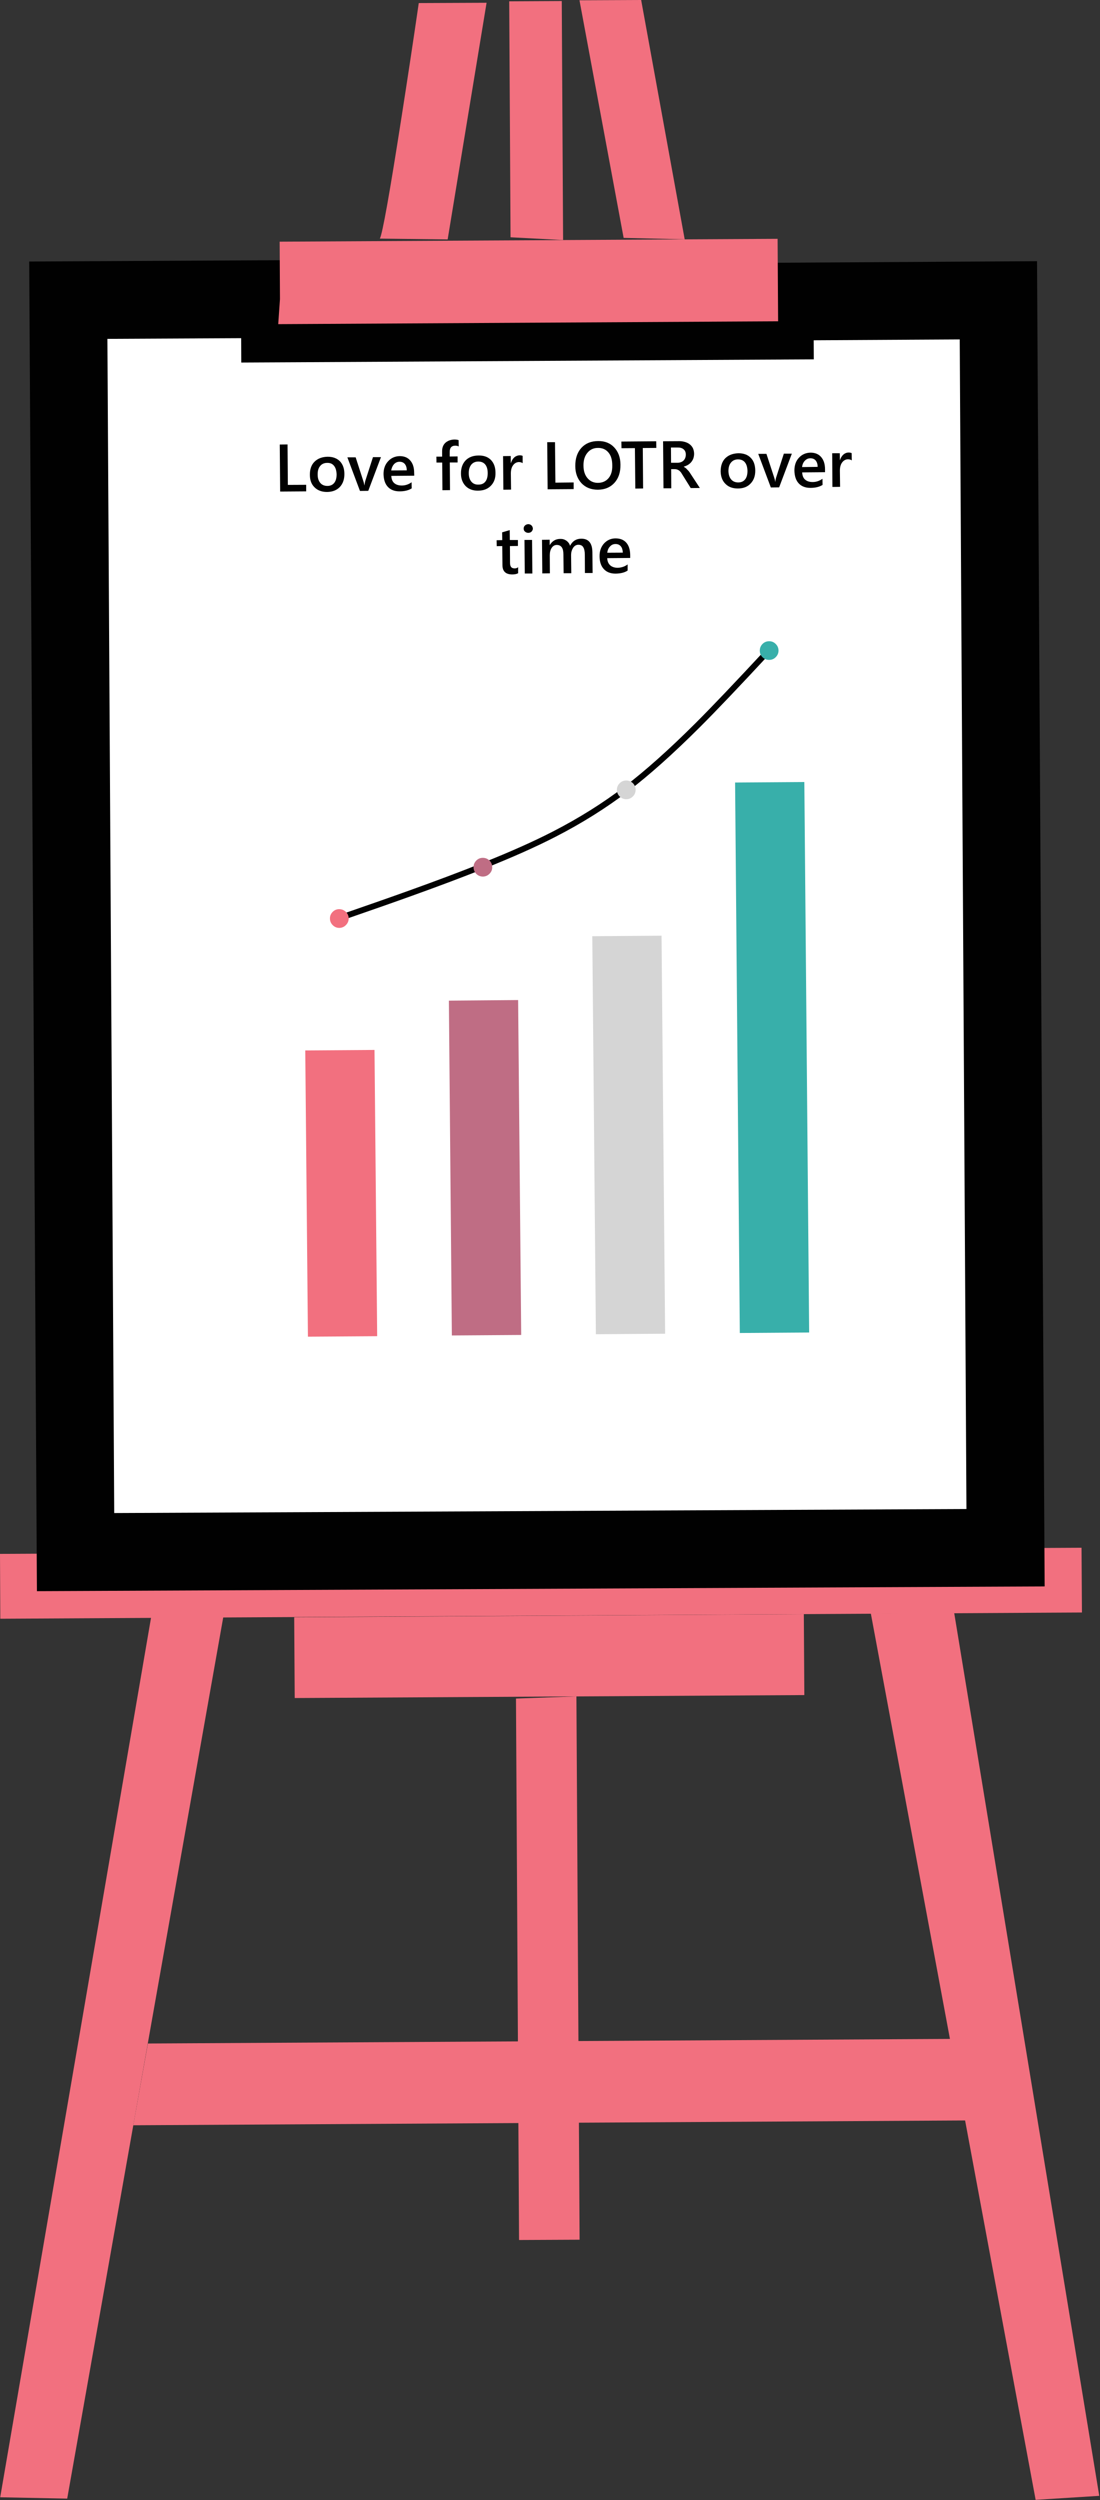 
<svg xmlns="http://www.w3.org/2000/svg" version="1.1" xmlns:xlink="http://www.w3.org/1999/xlink" preserveAspectRatio="none" x="0px" y="0px" width="400px" height="909px" viewBox="0 0 400 909">
<rect x="0" y="0" width="400" height="909" fill="#333333" stroke="none"/>
<defs>
<g id="Layer11_0_MEMBER_0_FILL">
<path fill="#F2707F" stroke="none" d="
M 0 758.35
L 0.15 790 528.1 786.95 527.9 755.35 0 758.35 Z"/>
</g>

<g id="Layer11_0_MEMBER_1_FILL">
<path fill="#F2707F" stroke="none" d="
M 392.35 787.75
L 143.6 789.3 143.85 828.7 392.6 827.25 392.35 787.75 Z"/>
</g>

<g id="Layer11_0_MEMBER_2_FILL">
<path fill="#F2707F" stroke="none" d="
M 109 789.1
L 73.75 789.35 0.1 1218.75 32.8 1219.4 109 789.1 Z"/>
</g>

<g id="Layer11_0_MEMBER_3_FILL">
<path fill="#F2707F" stroke="none" d="
M 465.75 787.2
L 425.05 787.4 505.5 1220 536.55 1218.05 465.75 787.2 Z"/>
</g>

<g id="Layer11_0_MEMBER_4_FILL">
<path fill="#F2707F" stroke="none" d="
M 471.5 1034.85
L 464.1 995.05 72.2 997.3 65.05 1037.2 471.5 1034.85 Z"/>
</g>

<g id="Layer11_0_MEMBER_5_FILL">
<path fill="#F2707F" stroke="none" d="
M 281.35 827.9
L 251.85 828.95 253.35 1093.2 282.9 1093.05 281.35 827.9 Z"/>
</g>

<g id="Layer11_0_MEMBER_6_FILL">
<path fill="#FFFFFF" stroke="none" d="
M 378.2 147.25
L 378.25 156.55 136.7 157.9 136.65 146 33.35 146.55 36.9 757.7 490.95 755.55 487.45 146.6 378.2 147.25 Z"/>
</g>

<g id="Layer11_0_MEMBER_7_FILL">
<path fill="#F2707F" stroke="none" d="
M 379.8 156.8
L 379.55 116.55 136.5 117.95 136.65 146 135.8 158.2 379.8 156.8 Z"/>
</g>

<g id="Layer11_0_MEMBER_8_FILL">
<path fill="#F2707F" stroke="none" d="
M 237.5 1.35
L 204.4 1.5
Q 200.4 29 196 57.1 187.25 113.3 185.4 116.45
L 218.5 116.85 237.5 1.35 Z"/>
</g>

<g id="Layer11_0_MEMBER_9_FILL">
<path fill="#F2707F" stroke="none" d="
M 312.95 0
L 282.85 0.15 304.4 116.1 334.2 116.8 312.95 0 Z"/>
</g>

<g id="Layer11_0_MEMBER_10_FILL">
<path fill="#F2707F" stroke="none" d="
M 274.2 0.5
L 248.55 0.65 249.2 115.8 274.85 117.15 274.2 0.5 Z"/>
</g>

<g id="Layer11_0_MEMBER_11_FILL">
<path fill="#F2707F" stroke="none" d="
M 150.3 652.35
L 184.1 652.1 182.8 512.4 149 512.65 150.3 652.35 Z"/>
</g>

<g id="Layer11_0_MEMBER_12_FILL">
<path fill="#BF6D84" stroke="none" d="
M 252.9 488.05
L 219.1 488.35 220.55 651.75 254.4 651.5 252.9 488.05 Z"/>
</g>

<g id="Layer11_0_MEMBER_13_FILL">
<path fill="#D5D5D5" stroke="none" d="
M 322.9 456.65
L 289.1 456.9 290.85 651.15 324.65 650.9 322.9 456.65 Z"/>
</g>

<g id="Layer11_0_MEMBER_14_FILL">
<path fill="#38AFAA" stroke="none" d="
M 392.6 381.65
L 358.8 381.9 361.1 650.55 394.95 650.3 392.6 381.65 Z"/>
</g>

<g id="Layer11_0_MEMBER_16_FILL">
<path fill="#F2707F" stroke="none" d="
M 165.55 443.7
Q 163.7 443.7 162.35 445.05 161 446.45 161.05 448.3 161.05 450.15 162.4 451.5 163.75 452.85 165.65 452.85 167.55 452.8 168.85 451.45 170.2 450.1 170.2 448.2 170.15 446.3 168.8 445 167.45 443.7 165.55 443.7 Z"/>
</g>

<g id="Layer11_0_MEMBER_17_FILL">
<path fill="#BF6D84" stroke="none" d="
M 238.95 426.4
Q 240.3 425.05 240.25 423.2 240.25 421.3 238.9 419.95 237.55 418.65 235.65 418.65 233.8 418.65 232.45 420 231.1 421.4 231.15 423.25 231.15 425.15 232.5 426.5 233.85 427.8 235.75 427.8 237.65 427.75 238.95 426.4 Z"/>
</g>

<g id="Layer11_0_MEMBER_18_FILL">
<path fill="#D5D5D5" stroke="none" d="
M 308.95 388.65
Q 310.25 387.35 310.25 385.45 310.25 383.55 308.9 382.2 307.55 380.9 305.65 380.9 303.8 380.9 302.45 382.25 301.1 383.6 301.1 385.5 301.15 387.4 302.5 388.75 303.85 390.05 305.75 390.05 307.65 390 308.95 388.65 Z"/>
</g>

<g id="Layer11_0_MEMBER_19_FILL">
<path fill="#38AFAA" stroke="none" d="
M 378.65 320.7
Q 380 319.35 380 317.45 379.95 315.55 378.6 314.25 377.25 312.9 375.35 312.95 373.5 312.95 372.15 314.3 370.85 315.65 370.85 317.55 370.85 319.45 372.2 320.75 373.6 322.1 375.45 322.05 377.35 322.05 378.65 320.7 Z"/>
</g>

<g id="Layer11_0_MEMBER_20_MEMBER_0_FILL">
<path fill="#010101" stroke="none" d="
M 149.45 239.8
L 149.45 236.6 140.5 236.65 140.35 216.9 136.55 216.95 136.75 239.9 149.45 239.8 Z"/>
</g>

<g id="Layer11_0_MEMBER_20_MEMBER_1_FILL">
<path fill="#010101" stroke="none" d="
M 159.9 222.9
Q 155.9 223 153.55 225.3 151.2 227.6 151.25 231.75 151.25 235.65 153.55 237.85 155.8 240.1 159.65 240.1 163.55 240.05 165.85 237.7 168.1 235.3 168.1 231.35 168.1 227.4 165.9 225.1 163.7 222.9 159.9 222.9
M 159.8 237.15
Q 157.6 237.15 156.35 235.7 155.05 234.15 155.05 231.65 155 228.95 156.25 227.45 157.5 225.9 159.7 225.9 161.9 225.85 163.05 227.35 164.2 228.75 164.3 231.5 164.3 234.2 163.15 235.65 161.95 237.15 159.8 237.15 Z"/>
</g>

<g id="Layer11_0_MEMBER_20_MEMBER_2_FILL">
<path fill="#010101" stroke="none" d="
M 175.7 239.6
L 179.75 239.55 185.95 223.1 182.05 223.1 178.3 234.7
Q 178.1 235.35 177.9 236.85
L 177.85 236.85
Q 177.65 235.6 177.3 234.65
L 173.6 223.2 169.55 223.2 175.7 239.6 Z"/>
</g>

<g id="Layer11_0_MEMBER_20_MEMBER_3_FILL">
<path fill="#010101" stroke="none" d="
M 202.2 232.15
L 202.15 230.75
Q 202.15 226.9 200.25 224.75 198.45 222.6 195.05 222.6 191.65 222.7 189.45 225.1 187.2 227.5 187.2 231.35 187.3 235.45 189.3 237.6 191.35 239.8 195.05 239.8 198.65 239.8 200.95 238.35
L 200.9 235.35
Q 198.7 236.95 196.1 236.95 193.75 236.95 192.4 235.75 191.1 234.6 191 232.25
L 202.2 232.15
M 195 225.35
Q 196.65 225.35 197.6 226.45 198.55 227.65 198.55 229.55
L 190.95 229.6
Q 191.25 227.75 192.3 226.55 193.45 225.35 195 225.35 Z"/>
</g>

<g id="Layer11_0_MEMBER_20_MEMBER_4_FILL">
<path fill="#010101" stroke="none" d="
M 223.9 217.9
L 223.85 214.8
Q 223.1 214.5 221.7 214.5 219.15 214.6 217.45 216.05 215.8 217.55 215.8 220.15
L 215.8 222.85 213 222.85 213.05 225.75 215.85 225.75 215.95 239.25 219.65 239.2 219.55 225.7 223.35 225.7 223.35 222.75 219.5 222.8 219.5 220.55
Q 219.5 217.5 222.2 217.5 223.25 217.5 223.9 217.9 Z"/>
</g>

<g id="Layer11_0_MEMBER_20_MEMBER_5_FILL">
<path fill="#010101" stroke="none" d="
M 241.85 230.75
Q 241.85 226.8 239.65 224.5 237.45 222.25 233.65 222.3 229.65 222.3 227.3 224.65 224.95 227.1 225 231.15 225 234.85 227.3 237.25 229.65 239.55 233.4 239.45 237.3 239.45 239.6 237.05 241.95 234.65 241.85 230.75
M 233.45 225.25
Q 235.65 225.25 236.85 226.7 238.05 228.2 238.05 230.9 238.05 233.6 236.9 235.05 235.75 236.5 233.55 236.5 231.4 236.6 230.1 235.1 228.8 233.55 228.8 231 228.75 228.45 230 226.8 231.3 225.25 233.45 225.25 Z"/>
</g>

<g id="Layer11_0_MEMBER_20_MEMBER_6_FILL">
<path fill="#010101" stroke="none" d="
M 255.1 222.5
Q 254.6 222.2 253.55 222.2 252.1 222.3 251.05 223.2 249.95 224.2 249.4 225.9
L 249.3 225.95 249.3 222.55 245.55 222.6 245.7 239 249.45 238.95 249.35 231.1
Q 249.35 228.5 250.45 227.05 251.5 225.6 253.2 225.5 254.4 225.5 255.1 226.05
L 255.1 222.5 Z"/>
</g>

<g id="Layer11_0_MEMBER_20_MEMBER_7_FILL">
<path fill="#010101" stroke="none" d="
M 280 238.7
L 280 235.45 271.1 235.55 270.9 215.8 267.1 215.8 267.3 238.8 280 238.7 Z"/>
</g>

<g id="Layer11_0_MEMBER_20_MEMBER_8_FILL">
<path fill="#010101" stroke="none" d="
M 299.8 218.35
Q 296.85 215.2 292 215.25 286.8 215.25 283.75 218.6 280.75 221.95 280.8 227.45 280.8 232.55 283.85 235.85 286.85 239 291.85 239 296.9 238.95 299.9 235.65 302.95 232.3 302.85 226.7 302.8 221.55 299.8 218.35
M 286.7 221
Q 288.65 218.6 291.85 218.6 295.05 218.55 296.95 220.8 298.85 223 298.85 227.15 298.95 231.1 297 233.4 295.05 235.65 291.8 235.65 288.7 235.65 286.75 233.35 284.8 231.05 284.8 227.2 284.75 223.35 286.7 221 Z"/>
</g>

<g id="Layer11_0_MEMBER_20_MEMBER_9_FILL">
<path fill="#010101" stroke="none" d="
M 320.35 218.6
L 320.3 215.35 303.3 215.5 303.35 218.75 309.9 218.7 310.1 238.45 313.9 238.4 313.75 218.65 320.35 218.6 Z"/>
</g>

<g id="Layer11_0_MEMBER_20_MEMBER_10_FILL">
<path fill="#010101" stroke="none" d="
M 338.8 221.4
Q 338.75 219.9 338.2 218.7 337.6 217.55 336.6 216.8 335.65 216.05 334.2 215.65 332.7 215.25 331.25 215.3
L 323.65 215.35 323.85 238.3 327.65 238.3 327.6 228.95 329.1 228.95
Q 329.9 228.95 330.4 229.1 331.1 229.35 331.5 229.65 332.05 230.1 332.45 230.65
L 337.15 238.2 341.6 238.15 336.55 230.45
Q 336.15 229.85 335.7 229.45
L 334.85 228.55
Q 333.9 227.9 333.75 227.8
L 333.75 227.75
Q 334.9 227.4 335.85 226.85 336.85 226.2 337.4 225.5 338.1 224.65 338.45 223.65 338.8 222.5 338.8 221.4
M 333.7 219.3
Q 334.75 220.2 334.75 221.85 334.75 222.75 334.45 223.5 334.15 224.25 333.65 224.75 332.95 225.4 332.35 225.55 331.6 225.85 330.75 225.85
L 327.55 225.85 327.5 218.4 330.7 218.4
Q 332.65 218.35 333.7 219.3 Z"/>
</g>

<g id="Layer11_0_MEMBER_20_MEMBER_11_FILL">
<path fill="#010101" stroke="none" d="
M 366.35 236
Q 368.65 233.65 368.65 229.7 368.6 225.6 366.45 223.45 364.3 221.2 360.45 221.2 356.45 221.3 354.05 223.6 351.75 225.9 351.75 230.1 351.85 233.95 354.1 236.15 356.3 238.4 360.15 238.4 364.1 238.4 366.35 236
M 360.25 224.2
Q 362.45 224.2 363.6 225.65 364.75 227.05 364.85 229.8 364.85 232.5 363.7 233.95 362.5 235.45 360.35 235.45 358.15 235.45 356.9 234 355.65 232.6 355.55 229.95 355.55 227.2 356.8 225.75 358.05 224.2 360.25 224.2 Z"/>
</g>

<g id="Layer11_0_MEMBER_20_MEMBER_12_FILL">
<path fill="#010101" stroke="none" d="
M 374.1 221.5
L 370.1 221.5 376.25 237.9 380.3 237.85 386.5 221.4 382.6 221.4 378.85 233
Q 378.5 234.1 378.45 235.15
L 378.4 235.15
Q 378.2 233.9 377.85 232.95
L 374.1 221.5 Z"/>
</g>

<g id="Layer11_0_MEMBER_20_MEMBER_13_FILL">
<path fill="#010101" stroke="none" d="
M 402.7 230.45
L 402.7 229.05
Q 402.7 225.25 400.8 223.05 398.95 220.9 395.6 220.9 392.15 221 389.95 223.4 387.75 225.75 387.75 229.65 387.85 233.75 389.85 235.9 391.9 238.1 395.55 238.1 399.2 238.1 401.5 236.65
L 401.45 233.65
Q 399.25 235.25 396.65 235.25 394.3 235.25 392.95 234.05 391.65 232.9 391.55 230.55
L 402.7 230.45
M 395.55 223.65
Q 397.2 223.65 398.15 224.75 399.1 225.95 399.1 227.85
L 391.5 227.95
Q 391.7 226.05 392.85 224.85 394 223.65 395.55 223.65 Z"/>
</g>

<g id="Layer11_0_MEMBER_20_MEMBER_14_FILL">
<path fill="#010101" stroke="none" d="
M 415.7 221.15
Q 415.2 220.85 414.15 220.85 412.8 220.85 411.65 221.85 410.55 222.85 410 224.55
L 409.95 224.55 409.9 221.2 406.2 221.2 406.3 237.65 410.05 237.6 409.95 229.75
Q 409.95 227.15 411.05 225.7 412.1 224.25 413.8 224.15 415.05 224.15 415.75 224.7
L 415.7 221.15 Z"/>
</g>

<g id="Layer11_0_MEMBER_20_MEMBER_15_FILL">
<path fill="#010101" stroke="none" d="
M 245.1 259.8
L 245.15 263.6 242.4 263.65 242.45 266.55 245.15 266.5 245.25 275.8
Q 245.25 280.35 250.05 280.35 251.85 280.35 252.9 279.75
L 252.9 276.8
Q 252.25 277.4 251.25 277.4 250 277.4 249.5 276.75 248.95 276.1 248.95 274.7
L 248.9 266.5 252.8 266.45 252.8 263.55 248.85 263.55 248.8 258.7 245.1 259.8 Z"/>
</g>

<g id="Layer11_0_MEMBER_20_MEMBER_16_FILL">
<path fill="#010101" stroke="none" d="
M 259.7 263.5
L 256 263.5 256.15 279.9 259.85 279.9 259.7 263.5
M 259.4 256.4
Q 258.75 255.8 257.8 255.8 256.8 255.9 256.25 256.45 255.6 257.05 255.6 257.95 255.6 258.9 256.25 259.45 256.95 260.05 257.85 260.05 258.8 260.05 259.45 259.45 260.1 258.7 260.1 257.95 260 256.95 259.4 256.4 Z"/>
</g>

<g id="Layer11_0_MEMBER_20_MEMBER_17_FILL">
<path fill="#010101" stroke="none" d="
M 268.35 270.95
Q 268.35 268.75 269.3 267.35 270.25 265.95 271.75 265.95 275 265.95 275 270.5
L 275.1 279.75 278.85 279.75 278.75 270.85
Q 278.75 268.9 279.75 267.35 280.65 265.95 282.2 265.85 283.95 265.85 284.65 267 285.45 268.2 285.45 270.75
L 285.5 279.65 289.25 279.65 289.15 269.55
Q 289.1 262.85 283.7 262.9 280.05 262.9 278.25 266.35 277.8 264.85 276.5 263.9 275.15 262.95 273.5 263 270.15 263 268.35 266
L 268.3 266 268.3 263.4 264.55 263.45 264.7 279.85 268.4 279.8 268.35 270.95 Z"/>
</g>

<g id="Layer11_0_MEMBER_20_MEMBER_18_FILL">
<path fill="#010101" stroke="none" d="
M 307.6 270.85
Q 307.55 266.95 305.7 264.85 303.85 262.75 300.45 262.75 297.15 262.75 294.85 265.2 292.6 267.7 292.65 271.45 292.65 275.5 294.75 277.75 296.8 279.95 300.45 279.95 304.2 279.9 306.35 278.45
L 306.35 275.45
Q 304.3 277 301.55 277.1 299.2 277.1 297.85 275.9 296.45 274.6 296.4 272.4
L 307.6 272.3 307.6 270.85
M 300.45 265.5
Q 302.1 265.5 303 266.6 303.9 267.6 304 269.7
L 296.4 269.75
Q 296.65 267.8 297.75 266.7 298.8 265.5 300.45 265.5 Z"/>
</g>

<path id="Layer11_0_MEMBER_6_1_STROKES" stroke="#010101" stroke-width="28.3" stroke-linejoin="miter" stroke-linecap="butt" stroke-miterlimit="5" fill="none" d="
M 27.509 564.864
L 24.862 109.253 101.872 108.843 101.91 117.714 281.985 116.708 281.948 109.775 363.393 109.29 366.003 563.262 27.509 564.864 Z"/>

<path id="Layer11_0_MEMBER_15_1_STROKES" stroke="#010101" stroke-width="2.15" stroke-linejoin="miter" stroke-linecap="butt" stroke-miterlimit="5" fill="none" d="
M 123.455 334.17
Q 141.123 328.057 149.584 325 164.122 319.782 175.714 315.16 191.183 309.009 201.806 303.53 216.008 296.224 227.862 287.203 239.454 278.369 253.88 263.981 262.676 255.221 279.86 236.696"/>
</defs>

<g transform="matrix( 0.745, 0, 0, 0.745, 0,0) ">
<use xlink:href="#Layer11_0_MEMBER_0_FILL"/>
</g>

<g transform="matrix( 0.745, 0, 0, 0.745, 0,0) ">
<use xlink:href="#Layer11_0_MEMBER_1_FILL"/>
</g>

<g transform="matrix( 0.745, 0, 0, 0.745, 0,0) ">
<use xlink:href="#Layer11_0_MEMBER_2_FILL"/>
</g>

<g transform="matrix( 0.745, 0, 0, 0.745, 0,0) ">
<use xlink:href="#Layer11_0_MEMBER_3_FILL"/>
</g>

<g transform="matrix( 0.745, 0, 0, 0.745, 0,0) ">
<use xlink:href="#Layer11_0_MEMBER_4_FILL"/>
</g>

<g transform="matrix( 0.745, 0, 0, 0.745, 0,0) ">
<use xlink:href="#Layer11_0_MEMBER_5_FILL"/>
</g>

<g transform="matrix( 0.745, 0, 0, 0.745, 0,0) ">
<use xlink:href="#Layer11_0_MEMBER_6_FILL"/>

<use xlink:href="#Layer11_0_MEMBER_6_1_STROKES" transform="matrix( 1.341, 0, 0, 1.341, 0,0) "/>
</g>

<g transform="matrix( 0.745, 0, 0, 0.745, 0,0) ">
<use xlink:href="#Layer11_0_MEMBER_7_FILL"/>
</g>

<g transform="matrix( 0.745, 0, 0, 0.745, 0,0) ">
<use xlink:href="#Layer11_0_MEMBER_8_FILL"/>
</g>

<g transform="matrix( 0.745, 0, 0, 0.745, 0,0) ">
<use xlink:href="#Layer11_0_MEMBER_9_FILL"/>
</g>

<g transform="matrix( 0.745, 0, 0, 0.745, 0,0) ">
<use xlink:href="#Layer11_0_MEMBER_10_FILL"/>
</g>

<g transform="matrix( 0.745, 0, 0, 0.745, 0,0) ">
<use xlink:href="#Layer11_0_MEMBER_11_FILL"/>
</g>

<g transform="matrix( 0.745, 0, 0, 0.745, 0,0) ">
<use xlink:href="#Layer11_0_MEMBER_12_FILL"/>
</g>

<g transform="matrix( 0.745, 0, 0, 0.745, 0,0) ">
<use xlink:href="#Layer11_0_MEMBER_13_FILL"/>
</g>

<g transform="matrix( 0.745, 0, 0, 0.745, 0,0) ">
<use xlink:href="#Layer11_0_MEMBER_14_FILL"/>
</g>

<g transform="matrix( 0.745, 0, 0, 0.745, 0,0) ">
<use xlink:href="#Layer11_0_MEMBER_15_1_STROKES" transform="matrix( 1.341, 0, 0, 1.341, 0,0) "/>
</g>

<g transform="matrix( 0.745, 0, 0, 0.745, 0,0) ">
<use xlink:href="#Layer11_0_MEMBER_16_FILL"/>
</g>

<g transform="matrix( 0.745, 0, 0, 0.745, 0,0) ">
<use xlink:href="#Layer11_0_MEMBER_17_FILL"/>
</g>

<g transform="matrix( 0.745, 0, 0, 0.745, 0,0) ">
<use xlink:href="#Layer11_0_MEMBER_18_FILL"/>
</g>

<g transform="matrix( 0.745, 0, 0, 0.745, 0,0) ">
<use xlink:href="#Layer11_0_MEMBER_19_FILL"/>
</g>

<g transform="matrix( 0.745, 0, 0, 0.745, 0,0) ">
<use xlink:href="#Layer11_0_MEMBER_20_MEMBER_0_FILL"/>
</g>

<g transform="matrix( 0.745, 0, 0, 0.745, 0,0) ">
<use xlink:href="#Layer11_0_MEMBER_20_MEMBER_1_FILL"/>
</g>

<g transform="matrix( 0.745, 0, 0, 0.745, 0,0) ">
<use xlink:href="#Layer11_0_MEMBER_20_MEMBER_2_FILL"/>
</g>

<g transform="matrix( 0.745, 0, 0, 0.745, 0,0) ">
<use xlink:href="#Layer11_0_MEMBER_20_MEMBER_3_FILL"/>
</g>

<g transform="matrix( 0.745, 0, 0, 0.745, 0,0) ">
<use xlink:href="#Layer11_0_MEMBER_20_MEMBER_4_FILL"/>
</g>

<g transform="matrix( 0.745, 0, 0, 0.745, 0,0) ">
<use xlink:href="#Layer11_0_MEMBER_20_MEMBER_5_FILL"/>
</g>

<g transform="matrix( 0.745, 0, 0, 0.745, 0,0) ">
<use xlink:href="#Layer11_0_MEMBER_20_MEMBER_6_FILL"/>
</g>

<g transform="matrix( 0.745, 0, 0, 0.745, 0,0) ">
<use xlink:href="#Layer11_0_MEMBER_20_MEMBER_7_FILL"/>
</g>

<g transform="matrix( 0.745, 0, 0, 0.745, 0,0) ">
<use xlink:href="#Layer11_0_MEMBER_20_MEMBER_8_FILL"/>
</g>

<g transform="matrix( 0.745, 0, 0, 0.745, 0,0) ">
<use xlink:href="#Layer11_0_MEMBER_20_MEMBER_9_FILL"/>
</g>

<g transform="matrix( 0.745, 0, 0, 0.745, 0,0) ">
<use xlink:href="#Layer11_0_MEMBER_20_MEMBER_10_FILL"/>
</g>

<g transform="matrix( 0.745, 0, 0, 0.745, 0,0) ">
<use xlink:href="#Layer11_0_MEMBER_20_MEMBER_11_FILL"/>
</g>

<g transform="matrix( 0.745, 0, 0, 0.745, 0,0) ">
<use xlink:href="#Layer11_0_MEMBER_20_MEMBER_12_FILL"/>
</g>

<g transform="matrix( 0.745, 0, 0, 0.745, 0,0) ">
<use xlink:href="#Layer11_0_MEMBER_20_MEMBER_13_FILL"/>
</g>

<g transform="matrix( 0.745, 0, 0, 0.745, 0,0) ">
<use xlink:href="#Layer11_0_MEMBER_20_MEMBER_14_FILL"/>
</g>

<g transform="matrix( 0.745, 0, 0, 0.745, 0,0) ">
<use xlink:href="#Layer11_0_MEMBER_20_MEMBER_15_FILL"/>
</g>

<g transform="matrix( 0.745, 0, 0, 0.745, 0,0) ">
<use xlink:href="#Layer11_0_MEMBER_20_MEMBER_16_FILL"/>
</g>

<g transform="matrix( 0.745, 0, 0, 0.745, 0,0) ">
<use xlink:href="#Layer11_0_MEMBER_20_MEMBER_17_FILL"/>
</g>

<g transform="matrix( 0.745, 0, 0, 0.745, 0,0) ">
<use xlink:href="#Layer11_0_MEMBER_20_MEMBER_18_FILL"/>
</g>
</svg>
